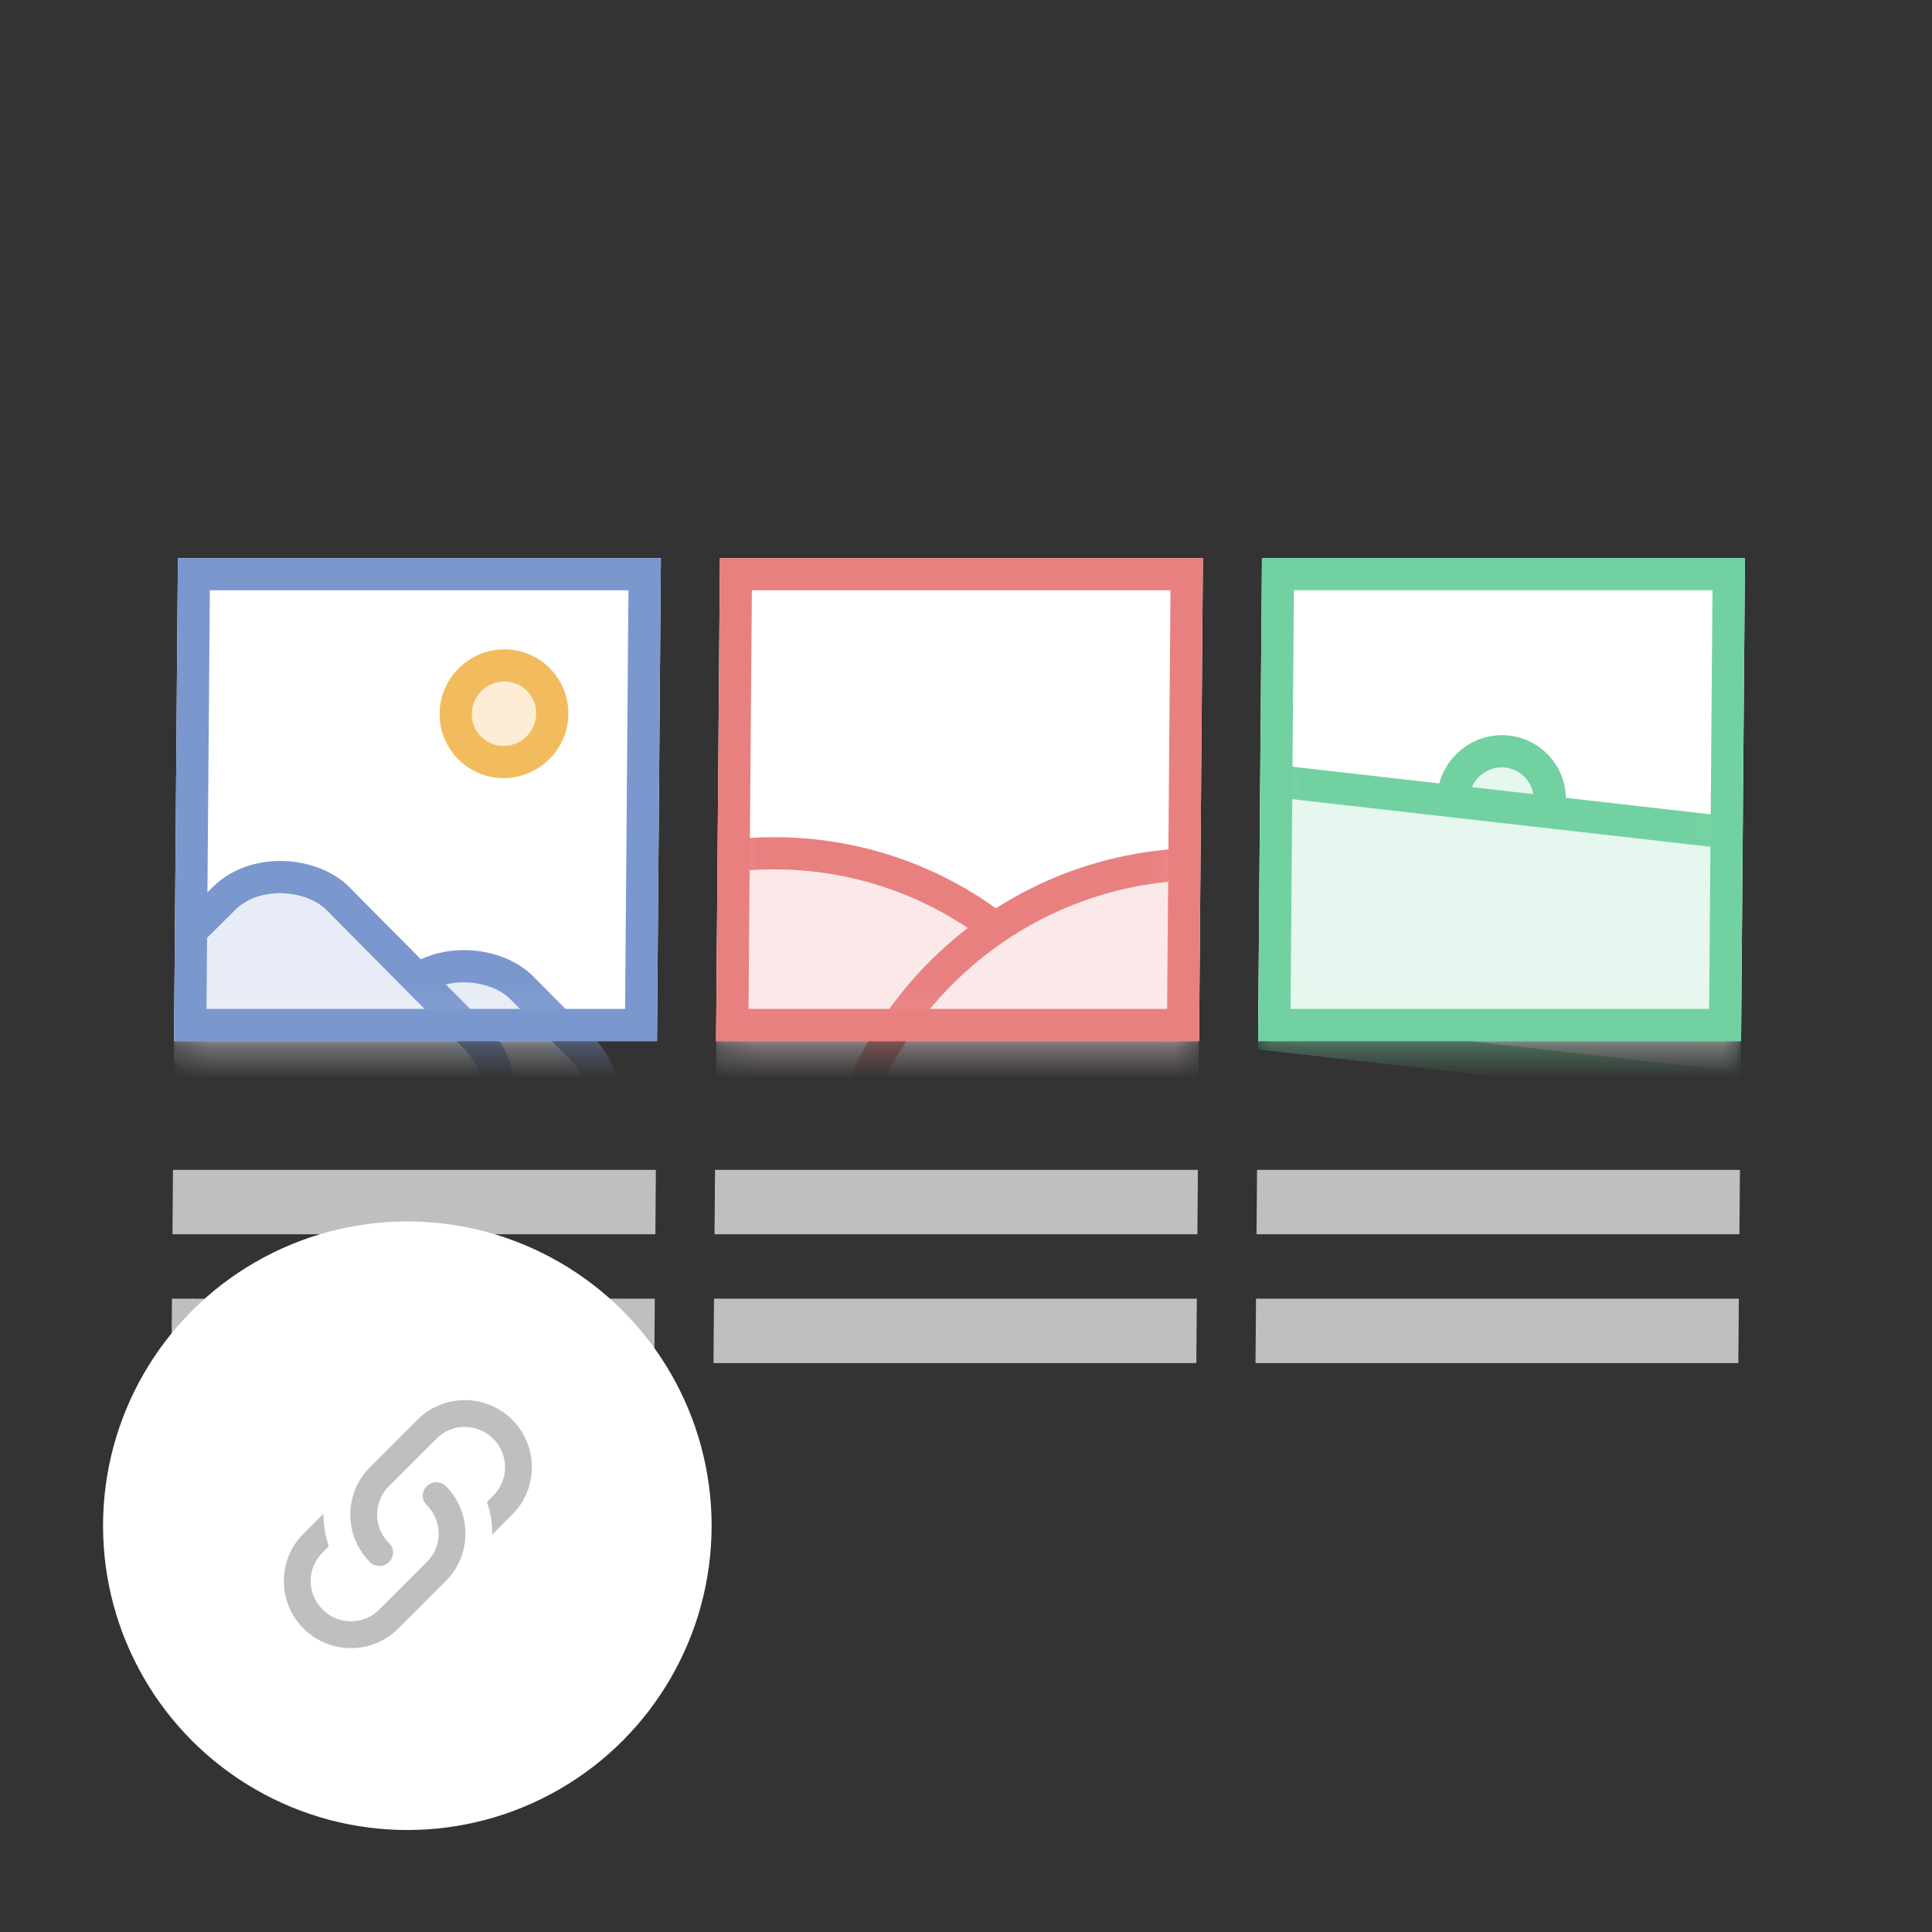 <svg width="60" height="60" viewBox="0 0 60 60" fill="none" xmlns="http://www.w3.org/2000/svg">
<rect x="0" y="0" width="60" height="60" fill="#333333" stroke="none"/>
<g clip-path="url(#clip0_2480_3122)">
<g clip-path="url(#clip1_2480_3122)">
<rect width="15" height="15" transform="matrix(1 0 -0.008 1 5.524 17.332)" fill="white"/>
<mask id="mask0_2480_3122" style="mask-type:alpha" maskUnits="userSpaceOnUse" x="5" y="17" width="16" height="16">
<rect x="0.496" y="0.5" width="14" height="14" transform="matrix(1 0 -0.008 1 5.529 17.332)" fill="#F8F8F8" stroke="#B8B8B8"/>
</mask>
<g mask="url(#mask0_2480_3122)">
<path d="M17.151 22.166C17.145 22.994 16.468 23.665 15.639 23.665C14.811 23.665 14.145 22.994 14.152 22.166C14.158 21.337 14.835 20.666 15.664 20.666C16.492 20.666 17.158 21.337 17.151 22.166Z" fill="#FCEDD4" stroke="#F2BC5E"/>
<rect x="9.021" y="34.295" width="7.622" height="7.622" rx="2.5" transform="matrix(0.713 -0.707 0.701 0.707 -21.461 16.424)" fill="#E7ECF6" stroke="#7A97CE"/>
<rect x="3.312" y="31.527" width="7.622" height="11.123" rx="2.5" transform="matrix(0.713 -0.707 0.701 0.707 -21.158 11.576)" fill="#E7ECF6" stroke="#7A97CE"/>
</g>
<rect x="0.496" y="0.5" width="14" height="14" transform="matrix(1 0 -0.008 1 5.529 17.332)" stroke="#7A97CE"/>
<rect width="15" height="2" transform="matrix(1 0 -0.008 1 5.369 36.332)" fill="#BFBFBF"/>
<rect width="15" height="2" transform="matrix(1 0 -0.008 1 5.336 40.331)" fill="#BFBFBF"/>
</g>
<g clip-path="url(#clip2_2480_3122)">
<rect width="15" height="15" transform="matrix(1 0 -0.008 1 22.358 17.332)" fill="white"/>
<mask id="mask1_2480_3122" style="mask-type:alpha" maskUnits="userSpaceOnUse" x="22" y="17" width="16" height="16">
<rect x="0.496" y="0.5" width="14" height="14" transform="matrix(1 0 -0.008 1 22.362 17.332)" fill="#F8F8F8" stroke="#B8B8B8"/>
</mask>
<g mask="url(#mask1_2480_3122)">
<path d="M35.356 37.915C35.304 44.22 30.151 49.332 23.845 49.332C17.54 49.332 12.471 44.22 12.522 37.915C12.574 31.61 17.727 26.499 24.033 26.499C30.338 26.499 35.407 31.61 35.356 37.915Z" fill="#FBE8E8" stroke="#E98080"/>
<path d="M48.686 38.248C48.635 44.553 43.481 49.665 37.176 49.665C30.871 49.665 25.801 44.553 25.853 38.248C25.905 31.943 31.058 26.832 37.363 26.832C43.668 26.832 48.738 31.943 48.686 38.248Z" fill="#FBE8E8" stroke="#E98080"/>
</g>
<rect x="0.496" y="0.5" width="14" height="14" transform="matrix(1 0 -0.008 1 22.362 17.332)" stroke="#E98080"/>
<rect width="15" height="2" transform="matrix(1 0 -0.008 1 22.202 36.332)" fill="#BFBFBF"/>
<rect width="15" height="2" transform="matrix(1 0 -0.008 1 22.169 40.331)" fill="#BFBFBF"/>
</g>
<g clip-path="url(#clip3_2480_3122)">
<rect width="15" height="15" transform="matrix(1 0 -0.008 1 39.191 17.332)" fill="white"/>
<mask id="mask2_2480_3122" style="mask-type:alpha" maskUnits="userSpaceOnUse" x="39" y="17" width="16" height="16">
<rect x="0.496" y="0.5" width="14" height="14" transform="matrix(1 0 -0.008 1 39.195 17.332)" fill="#F8F8F8" stroke="#B8B8B8"/>
</mask>
<g mask="url(#mask2_2480_3122)">
<circle r="1.5" transform="matrix(1 0 -0.008 1 46.63 24.832)" fill="#E5F7EE" stroke="#72D1A0"/>
<rect x="0.436" y="0.553" width="16.489" height="7.833" transform="matrix(0.993 0.113 -0.121 0.994 38.544 23.577)" fill="#E5F7EE" stroke="#72D1A0"/>
</g>
<rect x="0.496" y="0.5" width="14" height="14" transform="matrix(1 0 -0.008 1 39.195 17.332)" stroke="#72D1A0"/>
<rect width="15" height="2" transform="matrix(1 0 -0.008 1 39.035 36.332)" fill="#BFBFBF"/>
<rect width="15" height="2" transform="matrix(1 0 -0.008 1 39.002 40.331)" fill="#BFBFBF"/>
</g>
<circle cx="12.65" cy="47.383" r="9.45" fill="white"/>
<path d="M12.079 47.92C12.25 48.083 12.25 48.35 12.079 48.512C11.917 48.675 11.65 48.675 11.488 48.512C10.675 47.7 10.675 46.379 11.488 45.566L12.963 44.091C13.775 43.279 15.096 43.279 15.908 44.091C16.721 44.904 16.721 46.225 15.908 47.037L15.287 47.658C15.292 47.316 15.238 46.975 15.121 46.65L15.317 46.45C15.808 45.962 15.808 45.17 15.317 44.683C14.829 44.191 14.037 44.191 13.55 44.683L12.079 46.154C11.588 46.641 11.588 47.433 12.079 47.92ZM13.254 46.154C13.417 45.991 13.683 45.991 13.846 46.154C14.658 46.966 14.658 48.287 13.846 49.1L12.371 50.575C11.558 51.387 10.238 51.387 9.425 50.575C8.613 49.762 8.613 48.441 9.425 47.629L10.046 47.008C10.042 47.35 10.096 47.691 10.213 48.02L10.017 48.216C9.525 48.704 9.525 49.495 10.017 49.983C10.504 50.475 11.296 50.475 11.783 49.983L13.254 48.512C13.746 48.025 13.746 47.233 13.254 46.745C13.083 46.583 13.083 46.316 13.254 46.154Z" fill="#BFBFBF"/>
</g>
<defs>
<clipPath id="clip0_2480_3122">
<rect width="60" height="60" fill="white"/>
</clipPath>
<clipPath id="clip1_2480_3122">
<rect width="15" height="25" fill="white" transform="matrix(1 0 -0.008 1 5.524 17.332)"/>
</clipPath>
<clipPath id="clip2_2480_3122">
<rect width="15" height="25" fill="white" transform="matrix(1 0 -0.008 1 22.358 17.332)"/>
</clipPath>
<clipPath id="clip3_2480_3122">
<rect width="15" height="25" fill="white" transform="matrix(1 0 -0.008 1 39.191 17.332)"/>
</clipPath>
</defs>
</svg>

